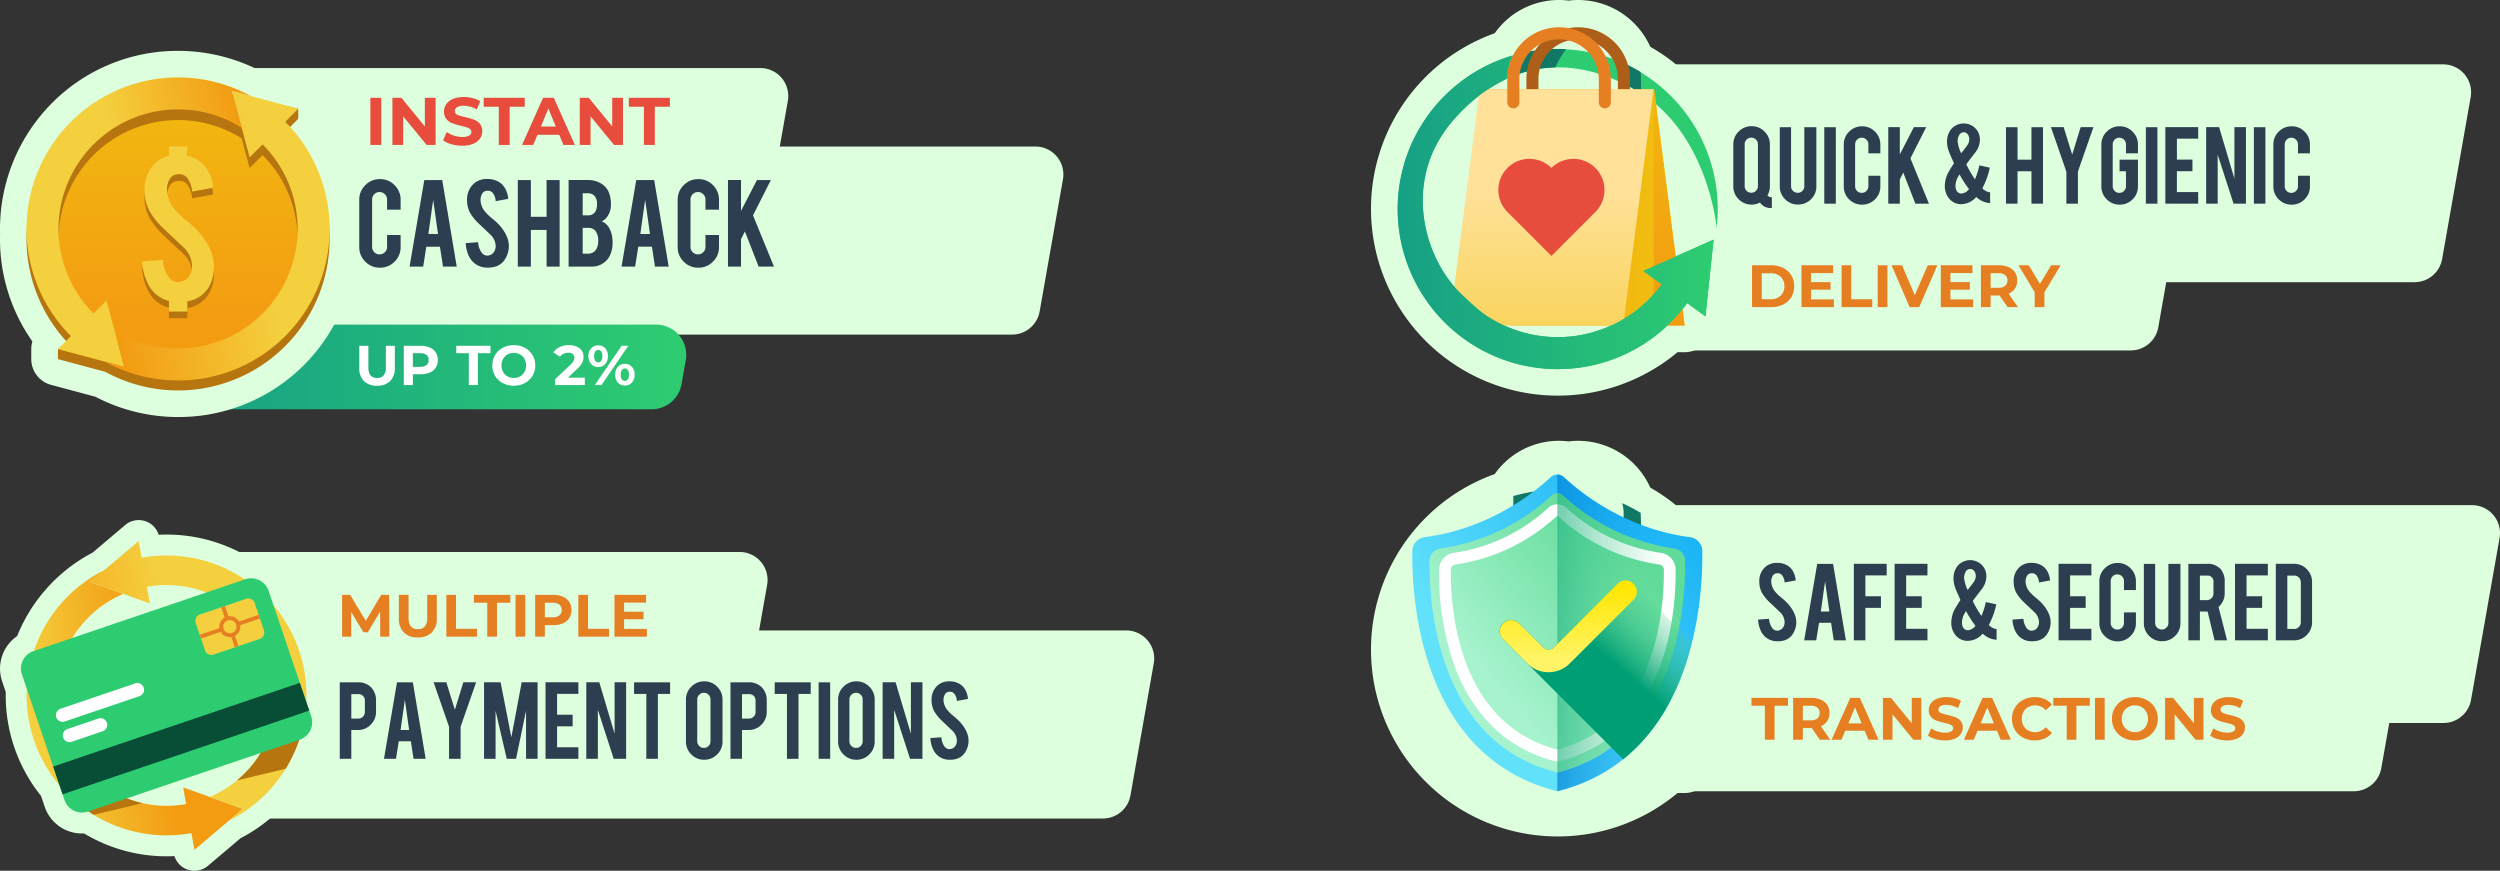 <svg xmlns="http://www.w3.org/2000/svg" xmlns:xlink="http://www.w3.org/1999/xlink" width="668.859" height="232.968" viewBox="0 0 668.859 232.968">
  <rect x="0" y="0" width="668.859" height="232.968" fill="#333333" stroke="none"/>
  <defs>
    <linearGradient id="linear-gradient" x1="1.173" y1="2.842" x2="0.634" y2="2.974" gradientUnits="objectBoundingBox">
      <stop offset="0" stop-color="#f39c12"/>
      <stop offset="1" stop-color="#f4d03f"/>
    </linearGradient>
    <linearGradient id="linear-gradient-2" x1="0.265" y1="3.204" x2="0.936" y2="3.063" xlink:href="#linear-gradient"/>
    <linearGradient id="linear-gradient-3" x1="0.817" y1="2.126" x2="0.817" y2="1.017" gradientUnits="objectBoundingBox">
      <stop offset="0" stop-color="#16a085"/>
      <stop offset="1" stop-color="#2ecc71"/>
    </linearGradient>
    <linearGradient id="linear-gradient-4" x1="2.111" y1="6.192" x2="2.111" y2="4.276" xlink:href="#linear-gradient"/>
    <linearGradient id="linear-gradient-5" x1="-2.043" y1="-0.513" x2="-0.972" y2="-0.513" xlink:href="#linear-gradient-3"/>
    <linearGradient id="linear-gradient-6" y1="0.5" x2="1" y2="0.5" gradientUnits="objectBoundingBox">
      <stop offset="0" stop-color="#f39c12"/>
      <stop offset="1" stop-color="#f1c40f"/>
    </linearGradient>
    <linearGradient id="linear-gradient-7" x1="0.5" y1="1.769" x2="0.5" y2="0.435" gradientUnits="objectBoundingBox">
      <stop offset="0" stop-color="#f1c40f"/>
      <stop offset="1" stop-color="#ffe199"/>
    </linearGradient>
    <linearGradient id="linear-gradient-8" x1="0.5" y1="0.912" x2="0.5" y2="-0.422" xlink:href="#linear-gradient-6"/>
    <linearGradient id="linear-gradient-9" x1="0" y1="0.5" x2="1" y2="0.5" xlink:href="#linear-gradient-3"/>
    <linearGradient id="linear-gradient-11" x1="0.321" y1="0.73" x2="1.171" y2="-0.049" gradientUnits="objectBoundingBox">
      <stop offset="0" stop-color="#62e1fb"/>
      <stop offset="1" stop-color="#00a2f3"/>
    </linearGradient>
    <linearGradient id="linear-gradient-12" x1="0.816" y1="0.507" x2="-0.329" y2="0.507" gradientUnits="objectBoundingBox">
      <stop offset="0" stop-color="#00a2f3" stop-opacity="0"/>
      <stop offset="1" stop-color="#0075cd"/>
    </linearGradient>
    <linearGradient id="linear-gradient-13" x1="0.305" y1="0.745" x2="0.832" y2="0.262" gradientUnits="objectBoundingBox">
      <stop offset="0" stop-color="#a7f3ce"/>
      <stop offset="1" stop-color="#61db99"/>
    </linearGradient>
    <linearGradient id="linear-gradient-14" x1="0.832" y1="0.508" x2="-0.466" y2="0.508" gradientUnits="objectBoundingBox">
      <stop offset="0" stop-color="#61db99" stop-opacity="0"/>
      <stop offset="1" stop-color="#009e74"/>
    </linearGradient>
    <linearGradient id="linear-gradient-15" x1="0.774" y1="-0.028" x2="0.445" y2="0.325" xlink:href="#linear-gradient-14"/>
    <linearGradient id="linear-gradient-16" x1="0.494" y1="0.849" x2="0.494" y2="0.05" gradientUnits="objectBoundingBox">
      <stop offset="0" stop-color="#fff465"/>
      <stop offset="1" stop-color="#ffe600"/>
    </linearGradient>
    <linearGradient id="linear-gradient-19" x1="0.5" y1="0.839" x2="0.5" y2="-0.294" xlink:href="#linear-gradient-6"/>
    <linearGradient id="linear-gradient-20" x1="1.003" y1="0.377" x2="0.441" y2="0.515" xlink:href="#linear-gradient"/>
    <linearGradient id="linear-gradient-21" x1="0.012" y1="0.601" x2="0.713" y2="0.453" xlink:href="#linear-gradient"/>
  </defs>
  <g id="Group_1532" data-name="Group 1532" transform="translate(-126 -724.348)">
    <g id="Group_1500" data-name="Group 1500" transform="translate(126 863.495)">
      <path id="Path_2720" data-name="Path 2720" d="M182.959,270.97h133.8a7.488,7.488,0,0,1,7.375,8.789l-2.153,12.207H420.2a7.488,7.488,0,0,1,7.375,8.789L421.34,336.09a7.49,7.49,0,0,1-7.375,6.189H170.386Z" transform="translate(-118.89 -262.44)" fill="#dfd"/>
      <path id="Path_2772" data-name="Path 2772" d="M11.52,0,11.5-6.72l-3.3,5.536H7.04L3.76-6.576V0H1.328V-11.2H3.472L7.664-4.24l4.128-6.96H13.92L13.952,0ZM21.584.192a5.068,5.068,0,0,1-3.736-1.328,5.112,5.112,0,0,1-1.336-3.792V-11.2H19.1v6.176q0,3.008,2.5,3.008a2.34,2.34,0,0,0,1.856-.728,3.394,3.394,0,0,0,.64-2.28V-11.2h2.56v6.272A5.112,5.112,0,0,1,25.32-1.136,5.068,5.068,0,0,1,21.584.192ZM29.216-11.2h2.592v9.088h5.616V0H29.216ZM40.16-9.088H36.576V-11.2h9.76v2.112H42.752V0H40.16ZM47.728-11.2H50.32V0H47.728Zm10.1,0a6.222,6.222,0,0,1,2.584.5A3.839,3.839,0,0,1,62.1-9.3a3.879,3.879,0,0,1,.592,2.16A3.889,3.889,0,0,1,62.1-4.984a3.77,3.77,0,0,1-1.688,1.408,6.311,6.311,0,0,1-2.584.488H55.568V0H52.976V-11.2Zm-.144,6a2.722,2.722,0,0,0,1.776-.5,1.755,1.755,0,0,0,.608-1.432,1.774,1.774,0,0,0-.608-1.448,2.722,2.722,0,0,0-1.776-.5H55.568V-5.2Zm6.848-6H67.12v9.088h5.616V0H64.528ZM82.864-2.08V0H74.192V-11.2h8.464v2.08H76.768v2.432h5.2v2.016h-5.2V-2.08Z" transform="translate(90.205 31.198)" fill="#e67e22"/>
      <path id="Path_2773" data-name="Path 2773" d="M5.93-20.468a4.7,4.7,0,0,1,3.594,1.421,4.929,4.929,0,0,1,1.241,3.463v2.973A4.762,4.762,0,0,1,9.352-9.148,4.621,4.621,0,0,1,5.93-7.71H4.149V0H1.062V-20.468Zm1.846,4.933a1.761,1.761,0,0,0-.482-1.29,1.717,1.717,0,0,0-1.282-.49H4.149v6.55H6.011a1.688,1.688,0,0,0,1.25-.523,1.728,1.728,0,0,0,.515-1.258ZM16.853-4.7,16.1,0H12.888l3.48-20.468h4.247L24.045,0H20.8l-.722-4.7ZM18.475-15.78,17.332-7.71h2.287ZM30.3-8.576,26.169-20.484h3.4l2.287,7.351,2.271-7.351h3.414L33.389-8.576V0H30.3ZM42.749,0H39.662V-20.484h4.43L46.97-5.769l2.762-14.715h4.256V0H50.9V-12.872L48.222,0H45.739l-2.99-12.839ZM56.112,0V-20.484H64.9v3.1H59.2v5.587h4.165v3.1H59.2V-3.1h5.7V0ZM70.49-20.484l4.1,13.767V-20.484h3.087V0H74.358L70.111-13.117V0H67.023V-20.484Zm12.591,3.12H79.8v-3.1h9.638v3.1H86.168V0H83.081Zm15.486-3.365a4.712,4.712,0,0,1,3.471,1.438,4.734,4.734,0,0,1,1.429,3.463V-4.656a4.712,4.712,0,0,1-1.437,3.471A4.734,4.734,0,0,1,98.567.245,4.686,4.686,0,0,1,95.1-1.192a4.748,4.748,0,0,1-1.421-3.463V-15.829A4.712,4.712,0,0,1,95.12-19.3,4.715,4.715,0,0,1,98.567-20.729Zm1.683,4.835a1.7,1.7,0,0,0-.515-1.25,1.7,1.7,0,0,0-1.25-.515,1.728,1.728,0,0,0-1.258.515,1.688,1.688,0,0,0-.523,1.25V-4.688a1.688,1.688,0,0,0,.523,1.25,1.728,1.728,0,0,0,1.258.515,1.7,1.7,0,0,0,1.25-.515,1.7,1.7,0,0,0,.515-1.25Zm10.21-4.574a4.7,4.7,0,0,1,3.594,1.421,4.929,4.929,0,0,1,1.241,3.463v2.973a4.762,4.762,0,0,1-1.413,3.463,4.621,4.621,0,0,1-3.422,1.437h-1.781V0h-3.087V-20.468Zm1.846,4.933a1.761,1.761,0,0,0-.482-1.29,1.717,1.717,0,0,0-1.282-.49h-1.862v6.55h1.862a1.688,1.688,0,0,0,1.25-.523,1.728,1.728,0,0,0,.515-1.258Zm8.4-1.83h-3.283v-3.1h9.638v3.1h-3.267V0H120.7ZM132.266,0h-3.087V-20.468h3.087Zm7.008-20.729a4.712,4.712,0,0,1,3.471,1.438,4.734,4.734,0,0,1,1.429,3.463V-4.656a4.712,4.712,0,0,1-1.437,3.471A4.734,4.734,0,0,1,139.274.245a4.686,4.686,0,0,1-3.463-1.438,4.748,4.748,0,0,1-1.421-3.463V-15.829a4.712,4.712,0,0,1,1.438-3.471A4.715,4.715,0,0,1,139.274-20.729Zm1.683,4.835a1.7,1.7,0,0,0-.515-1.25,1.7,1.7,0,0,0-1.25-.515,1.728,1.728,0,0,0-1.258.515,1.688,1.688,0,0,0-.523,1.25V-4.688a1.688,1.688,0,0,0,.523,1.25,1.728,1.728,0,0,0,1.258.515,1.7,1.7,0,0,0,1.25-.515,1.7,1.7,0,0,0,.515-1.25Zm8.808-4.59,4.1,13.767V-20.484h3.087V0h-3.316l-4.247-13.117V0H146.3V-20.484ZM169.282-5.1a5.757,5.757,0,0,1-1.111,3.659A4,4,0,0,1,166.048.016a5.789,5.789,0,0,1-1.715.229,4.855,4.855,0,0,1-3.006-.9,5.025,5.025,0,0,1-1.576-2,8.074,8.074,0,0,1-.678-2.9l2.94-.212a4.469,4.469,0,0,0,.947,2.594,1.58,1.58,0,0,0,1.274.575,1.915,1.915,0,0,0,1.617-1,2.476,2.476,0,0,0,.31-1.357A3.767,3.767,0,0,0,165-7.486l-2.744-2.6a11.726,11.726,0,0,1-2.173-2.665,6.163,6.163,0,0,1-.686-2.878,5,5,0,0,1,1.879-4.235,4.668,4.668,0,0,1,2.875-.867,5.225,5.225,0,0,1,2.826.735,4.246,4.246,0,0,1,1.478,1.6,5.924,5.924,0,0,1,.678,2.369l-2.957.539a3.564,3.564,0,0,0-.719-1.96,1.509,1.509,0,0,0-1.225-.506,1.411,1.411,0,0,0-1.29.751,2.9,2.9,0,0,0-.359,1.5,4.51,4.51,0,0,0,1.209,2.859,10.213,10.213,0,0,0,1.372,1.307q1.078.9,1.421,1.258a10.475,10.475,0,0,1,1.764,2.254,8.639,8.639,0,0,1,.474.964A5.612,5.612,0,0,1,169.282-5.1Z" transform="translate(89.841 63.871)" fill="#2c3e50"/>
      <g id="Group_1499" data-name="Group 1499" transform="translate(0 0)">
        <path id="Path_2722" data-name="Path 2722" d="M212.35,313.96l-.978-2.881a42.885,42.885,0,0,0-9.43-27.79l-.989-2.916a10.526,10.526,0,0,0-9.971-7.148c-.191,0-.381.006-.571.015a42.714,42.714,0,0,0-24.172-6.063,5.6,5.6,0,0,0-8.959-2.6l-8.733,7.387a43.487,43.487,0,0,0-20.175,22.326,10.544,10.544,0,0,0-4.019,12.075l.977,2.881a42.887,42.887,0,0,0,9.429,27.789l.989,2.918a10.526,10.526,0,0,0,9.971,7.147c.19,0,.381-.005.57-.016a42.773,42.773,0,0,0,24.173,6.064,5.6,5.6,0,0,0,8.958,2.6l8.733-7.387a42.948,42.948,0,0,0,17.728-17.188c.008-.014.017-.029.025-.043.293-.523.572-1.052.851-1.6l.111-.225c.232-.465.458-.935.67-1.4l.123-.281c.209-.467.41-.938.6-1.419l.066-.167a10.545,10.545,0,0,0,4.02-12.075Z" transform="translate(-123.789 -263.251)" fill="#dfd"/>
        <g id="Group_1498" data-name="Group 1498" transform="translate(5.603 5.598)">
          <g id="Group_1496" data-name="Group 1496" transform="translate(1.52)">
            <path id="Path_2723" data-name="Path 2723" d="M156.091,281.723l-8.841-3.178,3.741-3.164a37.432,37.432,0,0,0,23.331,70.346h0l.807,4.471,12.97-10.971-15.986-5.747.807,4.471h0a29.532,29.532,0,0,1-16.828-56.229Z" transform="translate(-130.234 -267.574)" fill="url(#linear-gradient)"/>
            <path id="Path_2724" data-name="Path 2724" d="M159.408,272.788l-.807-4.471-12.97,10.971,15.986,5.747-.807-4.471a29.532,29.532,0,0,1,16.827,56.228l8.841,3.178-3.741,3.164a37.431,37.431,0,0,0-23.329-70.345Z" transform="translate(-128.616 -268.317)" fill="url(#linear-gradient-2)"/>
            <path id="Path_2725" data-name="Path 2725" d="M194.175,324.744a37.487,37.487,0,0,0,4.785-11.969l-1.013-1.562L190.6,313.64a29.743,29.743,0,0,1-9.475,14.237Z" transform="translate(-124.884 -263.807)" fill="#b6750e"/>
            <path id="Path_2726" data-name="Path 2726" d="M160.163,332.266A29.654,29.654,0,0,1,149,327.121L140.266,330a37.739,37.739,0,0,0,6.882,5.388Z" transform="translate(-129.18 -262.135)" fill="#b6750e"/>
          </g>
          <g id="Group_1497" data-name="Group 1497" transform="translate(0 9.974)">
            <path id="Path_2727" data-name="Path 2727" d="M188.866,277.605l-56.659,19.224a4.93,4.93,0,0,0-3.084,6.253l11.4,33.587a4.93,4.93,0,0,0,6.253,3.084L203.43,320.53a4.93,4.93,0,0,0,3.084-6.253l-11.4-33.587A4.93,4.93,0,0,0,188.866,277.605Z" transform="translate(-128.859 -277.342)" fill="url(#linear-gradient-3)"/>
            <rect id="Rectangle_872" data-name="Rectangle 872" width="69.692" height="7.85" transform="translate(8.616 50.361) rotate(-18.741)" fill="#084e37"/>
            <path id="Path_2728" data-name="Path 2728" d="M184.675,282.315l-12.374,4.2a1.8,1.8,0,0,0-1.123,2.277l2.484,7.32a1.8,1.8,0,0,0,2.277,1.123l12.374-4.2a1.8,1.8,0,0,0,1.123-2.277l-2.483-7.32A1.8,1.8,0,0,0,184.675,282.315Z" transform="translate(-124.42 -276.829)" fill="url(#linear-gradient-4)"/>
            <ellipse id="Ellipse_414" data-name="Ellipse 414" cx="2.298" cy="2.298" rx="2.298" ry="2.298" transform="translate(53.589 10.648)" fill="none" stroke="#e67e22" stroke-miterlimit="10" stroke-width="1.039"/>
            <line id="Line_22" data-name="Line 22" x1="1.081" y1="3.184" transform="translate(54.068 7.586)" fill="none" stroke="#e67e22" stroke-miterlimit="10" stroke-width="1.039"/>
            <line id="Line_23" data-name="Line 23" x2="1.08" y2="3.184" transform="translate(56.625 15.121)" fill="none" stroke="#e67e22" stroke-miterlimit="10" stroke-width="1.039"/>
            <line id="Line_24" data-name="Line 24" y1="1.938" x2="5.711" transform="translate(58.062 10.269)" fill="none" stroke="#e67e22" stroke-miterlimit="10" stroke-width="1.039"/>
            <line id="Line_25" data-name="Line 25" x1="5.711" y2="1.937" transform="translate(47.999 13.684)" fill="none" stroke="#e67e22" stroke-miterlimit="10" stroke-width="1.039"/>
            <path id="Path_2729" data-name="Path 2729" d="M148.509,311.309l-8.3,2.815a1.794,1.794,0,0,0-1.123,2.277h0a1.8,1.8,0,0,0,2.277,1.123l8.3-2.815a1.8,1.8,0,0,0,1.123-2.277h0A1.8,1.8,0,0,0,148.509,311.309Z" transform="translate(-127.793 -273.781)" fill="#fff"/>
            <path id="Path_2730" data-name="Path 2730" d="M158.533,302.8l-19.99,6.782a1.8,1.8,0,0,0-1.123,2.277h0a1.793,1.793,0,0,0,2.277,1.123l19.99-6.782a1.794,1.794,0,0,0,1.123-2.277h0A1.793,1.793,0,0,0,158.533,302.8Z" transform="translate(-127.969 -274.676)" fill="#fff"/>
          </g>
        </g>
      </g>
    </g>
    <g id="Group_1505" data-name="Group 1505" transform="translate(492.795 724.348)">
      <path id="Path_2731" data-name="Path 2731" d="M398.684,397.264H177.807l-8.359,47.4-1.918,10.878-3.22,18.264h150.8a7.488,7.488,0,0,0,7.373-6.187l2.13-12.077h66.439a7.488,7.488,0,0,0,7.374-6.187l7.637-43.309A7.486,7.486,0,0,0,398.684,397.264Z" transform="translate(-111.845 -380.048)" fill="#dfd"/>
      <path id="Path_2732" data-name="Path 2732" d="M196.181,397.172c-1.057-.768-2.2-1.523-3.491-2.306q-.559-.34-1.125-.663a21.186,21.186,0,0,0-19.294-12.517,20.515,20.515,0,0,0-2.554.162,20.515,20.515,0,0,0-2.554-.162,21.025,21.025,0,0,0-17.22,8.891,50.061,50.061,0,0,0-9.889,4.82l-.32.2c-.466.3-.928.607-1.377.917l-.466.328c-.432.306-.862.615-1.271.925-.124.093-.246.189-.368.285l-.092.073c-.68.527-1.359,1.084-2.012,1.649l-.165.141c-.221.189-.442.379-.669.584-.2.185-.406.375-.607.565l-.177.167c-.307.29-.612.58-.912.877-.243.241-.482.486-.712.724-.318.328-.632.663-.943,1-.216.235-.431.472-.633.7q-.511.58-1.007,1.184l-.123.147q-.194.232-.383.465c-.534.666-1,1.281-1.439,1.878a49.971,49.971,0,0,0,72.48,67.705h1.921a7.11,7.11,0,0,0,5.382-2.453,7.24,7.24,0,0,0,3.076-.613,7.131,7.131,0,0,0,4.192-5.768l2.164-20.541c.021-.2.033-.395.038-.592a7.1,7.1,0,0,0,.776-2.505A50.086,50.086,0,0,0,196.181,397.172Z" transform="translate(-116.836 -381.686)" fill="#dfd"/>
      <path id="Path_2770" data-name="Path 2770" d="M10.847-4.656a4.8,4.8,0,0,1-.653,2.45,1.468,1.468,0,0,0,1.176.474V1.143A3.354,3.354,0,0,1,8.2-.31,4.638,4.638,0,0,1,5.962.245,4.712,4.712,0,0,1,2.491-1.192,4.734,4.734,0,0,1,1.062-4.656V-15.829A4.712,4.712,0,0,1,2.5-19.3a4.734,4.734,0,0,1,3.463-1.429,4.672,4.672,0,0,1,3.463,1.446,4.756,4.756,0,0,1,1.421,3.455Zm-3.2-11.239a1.688,1.688,0,0,0-.523-1.25,1.728,1.728,0,0,0-1.258-.515,1.7,1.7,0,0,0-1.25.515,1.7,1.7,0,0,0-.515,1.25V-4.688a1.7,1.7,0,0,0,.515,1.25,1.7,1.7,0,0,0,1.25.515,1.728,1.728,0,0,0,1.258-.515,1.688,1.688,0,0,0,.523-1.25ZM18.377.229a4.713,4.713,0,0,1-3.463-1.421,4.693,4.693,0,0,1-1.421-3.447V-20.468h3.022v15.8a1.688,1.688,0,0,0,.523,1.25,1.728,1.728,0,0,0,1.258.515,1.7,1.7,0,0,0,1.25-.515,1.7,1.7,0,0,0,.515-1.25v-15.8h3.218V-4.639A4.651,4.651,0,0,1,21.84-1.176,4.776,4.776,0,0,1,18.377.229ZM28.489,0H25.4V-20.468h3.087Zm7.024.261a4.726,4.726,0,0,1-3.471-1.429,4.707,4.707,0,0,1-1.429-3.455V-15.8a4.712,4.712,0,0,1,1.438-3.471A4.734,4.734,0,0,1,35.513-20.7a4.686,4.686,0,0,1,3.463,1.438A4.748,4.748,0,0,1,40.4-15.8v2.336H37.2v-2.4a1.715,1.715,0,0,0-.523-1.258,1.715,1.715,0,0,0-1.258-.523,1.688,1.688,0,0,0-1.25.523,1.728,1.728,0,0,0-.515,1.258V-4.656a1.7,1.7,0,0,0,.515,1.25,1.7,1.7,0,0,0,1.25.515,1.728,1.728,0,0,0,1.258-.515,1.688,1.688,0,0,0,.523-1.25V-7.482h3.2v2.859A4.686,4.686,0,0,1,38.96-1.16,4.728,4.728,0,0,1,35.513.261Zm10.1-6.755V0H42.521V-20.484h3.087v7.3l3.773-7.3h3.292l-4.226,8.355L53.4,0H49.773L46.532-8.317ZM69.686-9.638a20.635,20.635,0,0,1-1.993,5.521,3.357,3.357,0,0,0,2.075,1.094V-.163A5.8,5.8,0,0,1,66.06-1.8,5.379,5.379,0,0,1,62.139.131a4.118,4.118,0,0,1-3.692-1.993,5.239,5.239,0,0,1-.8-2.875,8.065,8.065,0,0,1,.768-3.3q.131-.278.866-1.5.408-.653.817-1.258l-.637-1.454q-.457-1.013-.621-1.437a8.793,8.793,0,0,1-.457-1.5,7.32,7.32,0,0,1-.147-1.437,5.3,5.3,0,0,1,.6-2.516,4.076,4.076,0,0,1,1.8-1.813,4.237,4.237,0,0,1,2.058-.506,4.384,4.384,0,0,1,2.3.629,4.154,4.154,0,0,1,1.6,1.74,4.351,4.351,0,0,1,.441,1.944,5.65,5.65,0,0,1-1.29,3.512l-.67.866q-.915,1.192-1.683,2.238a29.323,29.323,0,0,0,2.32,4,18.581,18.581,0,0,0,1.176-3.724Zm-8.609-7.008a9.935,9.935,0,0,0,.947,3.169l.392-.49.408-.539.653-.866a2.992,2.992,0,0,0,.719-1.764,2.13,2.13,0,0,0-.163-.931A1.4,1.4,0,0,0,62.695-19.1a1.393,1.393,0,0,0-1.258.866A3.366,3.366,0,0,0,61.077-16.646ZM62.139-2.712a2.838,2.838,0,0,0,1.977-1.176,29.391,29.391,0,0,1-2.532-3.953q-.294.49-.588,1.013a5.277,5.277,0,0,0-.49,2.091,2.376,2.376,0,0,0,.376,1.388A1.439,1.439,0,0,0,62.139-2.712ZM77.1-8.674V0H74.015V-20.468H77.1v8.69h3.724v-8.69h3.087V0H80.827V-8.674Zm13.068.1L86.038-20.484h3.4l2.287,7.351,2.271-7.351h3.414L93.258-8.576V0H90.17ZM104.431.261a4.712,4.712,0,0,1-3.471-1.438,4.715,4.715,0,0,1-1.429-3.447V-15.8a4.712,4.712,0,0,1,1.438-3.471,4.734,4.734,0,0,1,3.463-1.429,4.686,4.686,0,0,1,3.463,1.438,4.748,4.748,0,0,1,1.421,3.463v2.336h-3.2v-2.4a1.715,1.715,0,0,0-.523-1.258,1.715,1.715,0,0,0-1.258-.523,1.688,1.688,0,0,0-1.25.523,1.728,1.728,0,0,0-.515,1.258V-4.656a1.7,1.7,0,0,0,.515,1.25,1.7,1.7,0,0,0,1.25.515,1.731,1.731,0,0,0,1.258-.513,1.681,1.681,0,0,0,.523-1.246V-8.674H104.4v-3.1h4.917v7.155a4.686,4.686,0,0,1-1.437,3.463A4.729,4.729,0,0,1,104.431.261ZM114.526,0h-3.087V-20.468h3.087Zm2.124,0V-20.484h8.788v3.1h-5.7v5.587H123.9v3.1h-4.165V-3.1h5.7V0Zm14.378-20.484,4.1,13.767V-20.484h3.087V0H134.9l-4.247-13.117V0h-3.087V-20.484ZM143.423,0h-3.087V-20.468h3.087Zm7.024.261a4.726,4.726,0,0,1-3.471-1.429,4.707,4.707,0,0,1-1.429-3.455V-15.8a4.712,4.712,0,0,1,1.438-3.471,4.734,4.734,0,0,1,3.463-1.429,4.686,4.686,0,0,1,3.463,1.438,4.748,4.748,0,0,1,1.421,3.463v2.336h-3.2v-2.4a1.715,1.715,0,0,0-.523-1.258,1.715,1.715,0,0,0-1.258-.523,1.688,1.688,0,0,0-1.25.523,1.729,1.729,0,0,0-.515,1.258V-4.656a1.7,1.7,0,0,0,.515,1.25,1.7,1.7,0,0,0,1.25.515,1.729,1.729,0,0,0,1.258-.515,1.688,1.688,0,0,0,.523-1.25V-7.482h3.2v2.859a4.686,4.686,0,0,1-1.437,3.463A4.728,4.728,0,0,1,150.447.261Z" transform="translate(95.88 54.492)" fill="#2c3e50"/>
      <path id="Path_2771" data-name="Path 2771" d="M1.328-11.2H6.416a7.151,7.151,0,0,1,3.224.7,5.211,5.211,0,0,1,2.176,1.96A5.513,5.513,0,0,1,12.592-5.6a5.513,5.513,0,0,1-.776,2.944A5.211,5.211,0,0,1,9.64-.7,7.151,7.151,0,0,1,6.416,0H1.328Zm4.96,9.072a3.764,3.764,0,0,0,2.68-.936,3.306,3.306,0,0,0,1-2.536,3.306,3.306,0,0,0-1-2.536,3.764,3.764,0,0,0-2.68-.936H3.92v6.944Zm16.928.048V0H14.544V-11.2h8.464v2.08H17.12v2.432h5.2v2.016h-5.2V-2.08ZM25.28-11.2h2.592v9.088h5.616V0H25.28Zm9.664,0h2.592V0H34.944Zm15.952,0L46.048,0h-2.56L38.656-11.2h2.8l3.408,8,3.456-8Zm9.6,9.12V0H51.824V-11.2h8.464v2.08H54.4v2.432h5.2v2.016H54.4V-2.08ZM69.7,0l-2.16-3.12H65.152V0H62.56V-11.2h4.848a6.222,6.222,0,0,1,2.584.5A3.839,3.839,0,0,1,71.68-9.3a3.879,3.879,0,0,1,.592,2.16,3.8,3.8,0,0,1-.6,2.152,3.8,3.8,0,0,1-1.7,1.384L72.48,0Zm-.048-7.136a1.774,1.774,0,0,0-.608-1.448,2.722,2.722,0,0,0-1.776-.5H65.152v3.9h2.112A2.692,2.692,0,0,0,69.04-5.7,1.779,1.779,0,0,0,69.648-7.136Zm9.888,3.168V0H76.944V-4l-4.336-7.2H75.36l2.992,4.976L81.344-11.2h2.544Z" transform="translate(100.633 82.176)" fill="#e67e22"/>
      <g id="Group_1504" data-name="Group 1504" transform="translate(7.139 8.912)">
        <path id="Path_2733" data-name="Path 2733" d="M207.825,444.548l-18.871,8.4,4.916,3.573a34.342,34.342,0,0,1-47.918,7.578,63.333,63.333,0,0,1-5.025-4.465c-10.34-9.175-17.194-31.026-2.3-47.551,12.42-13.774,29.072-18.531,48.384-7.546,19.03,10.825,21.562,36.1,21.633,36.837a42.81,42.81,0,1,0-7.873,20.164l4.888,3.553Z" transform="translate(-123.296 -389.353)" fill="url(#linear-gradient-5)"/>
        <g id="Group_1502" data-name="Group 1502" transform="translate(30.948 4.181)">
          <path id="Path_2734" data-name="Path 2734" d="M177.631,396.785a8.733,8.733,0,0,1,.413,3.108c-.028.773-.045,1.647-.055,2.562,1.1.531,2.2,1.105,3.313,1.74.485.276.954.568,1.418.862,0-1.66-.033-3.667-.119-5.682A42.684,42.684,0,0,0,177.631,396.785Z" transform="translate(-148.532 -393.192)" fill="#107864"/>
          <path id="Path_2735" data-name="Path 2735" d="M151.3,395.216v5.553a32.339,32.339,0,0,1,11.254-2.29,23.376,23.376,0,0,1,2.892-4.889A43.193,43.193,0,0,0,151.3,395.216Z" transform="translate(-151.3 -393.534)" fill="#107864"/>
        </g>
        <g id="Group_1503" data-name="Group 1503" transform="translate(13.804)">
          <path id="Path_2736" data-name="Path 2736" d="M180.4,408.208v-6.217a12.241,12.241,0,0,0-12.24-12.241h0a12.241,12.241,0,0,0-12.24,12.241v6.217" transform="translate(-133.67 -389.75)" fill="none" stroke="#ad5f1a" stroke-linecap="round" stroke-miterlimit="10" stroke-width="3.226"/>
          <path id="Path_2737" data-name="Path 2737" d="M143.315,403.292h46.53l8.138,63.223h-46.53Z" transform="translate(-134.996 -388.326)" fill="url(#linear-gradient-6)"/>
          <path id="Path_2738" data-name="Path 2738" d="M190.456,403.292H143.925l-8.138,63.223h46.531Z" transform="translate(-135.787 -388.326)" fill="url(#linear-gradient-7)"/>
          <path id="Path_2739" data-name="Path 2739" d="M193.573,466.515h-8.318V403.292Z" transform="translate(-130.586 -388.326)" fill="url(#linear-gradient-8)"/>
          <path id="Path_2740" data-name="Path 2740" d="M175.781,408.208v-6.217a12.241,12.241,0,0,0-12.24-12.241h0a12.241,12.241,0,0,0-12.24,12.241v6.217" transform="translate(-134.156 -389.75)" fill="none" stroke="#e67e22" stroke-linecap="round" stroke-miterlimit="10" stroke-width="3.226"/>
          <path id="Path_2741" data-name="Path 2741" d="M173.638,422.584a8.32,8.32,0,0,0-11.766,0,8.319,8.319,0,1,0-11.765,11.765l11.765,11.766,11.765-11.766A8.318,8.318,0,0,0,173.638,422.584Z" transform="translate(-134.538 -386.554)" fill="#e74c3c"/>
        </g>
        <path id="Path_2742" data-name="Path 2742" d="M188.953,452.777l4.916,3.573a34.342,34.342,0,0,1-47.918,7.578,63.355,63.355,0,0,1-5.025-4.465c-10.34-9.175-17.194-31.026-2.3-47.551a43.365,43.365,0,0,1,13.833-10.534,13.915,13.915,0,0,1,1.506-6.245,42.827,42.827,0,1,0,46.8,66.235l4.888,3.553,2.164-20.541Z" transform="translate(-123.296 -389.184)" fill="url(#linear-gradient-9)"/>
      </g>
    </g>
    <g id="Group_1509" data-name="Group 1509" transform="translate(492.795 842.285)">
      <path id="Path_2731-2" data-name="Path 2731" d="M406.42,397.264H177.807l-8.359,47.4-1.918,10.878-3.22,18.264H374.783a7.488,7.488,0,0,0,7.373-6.187l2.13-12.077h14.5a7.488,7.488,0,0,0,7.373-6.187l7.636-43.309A7.486,7.486,0,0,0,406.42,397.264Z" transform="translate(-111.845 -380.048)" fill="#dfd"/>
      <path id="Path_2732-2" data-name="Path 2732" d="M196.181,397.172c-1.057-.768-2.2-1.523-3.491-2.306q-.559-.34-1.125-.663a21.186,21.186,0,0,0-19.294-12.517,20.515,20.515,0,0,0-2.554.162,20.515,20.515,0,0,0-2.554-.162,21.025,21.025,0,0,0-17.22,8.891,50.061,50.061,0,0,0-9.889,4.82l-.32.2c-.466.3-.928.607-1.377.917l-.466.328c-.432.306-.862.615-1.271.925-.124.093-.246.189-.368.285l-.092.073c-.68.527-1.359,1.084-2.012,1.649l-.165.141c-.221.189-.442.379-.669.584-.2.185-.406.375-.607.565l-.177.167c-.307.29-.612.58-.912.877-.243.241-.482.486-.712.724-.318.328-.632.663-.943,1-.216.235-.431.472-.633.7q-.511.58-1.007,1.184l-.123.147q-.194.232-.383.465c-.534.666-1,1.281-1.439,1.878a49.971,49.971,0,0,0,72.48,67.705h1.921a7.11,7.11,0,0,0,5.382-2.453,7.24,7.24,0,0,0,3.076-.613,7.131,7.131,0,0,0,4.192-5.768l2.164-20.541c.021-.2.033-.395.038-.592a7.1,7.1,0,0,0,.776-2.505A50.086,50.086,0,0,0,196.181,397.172Z" transform="translate(-116.836 -381.686)" fill="#dfd"/>
      <path id="Path_2774" data-name="Path 2774" d="M11.271-5.1a5.757,5.757,0,0,1-1.111,3.659A4,4,0,0,1,8.037.016,5.79,5.79,0,0,1,6.322.245a4.855,4.855,0,0,1-3.006-.9,5.025,5.025,0,0,1-1.576-2,8.074,8.074,0,0,1-.678-2.9L4-5.766A4.469,4.469,0,0,0,4.95-3.172,1.58,1.58,0,0,0,6.224-2.6a1.915,1.915,0,0,0,1.617-1,2.476,2.476,0,0,0,.31-1.357,3.768,3.768,0,0,0-1.16-2.534l-2.744-2.6a11.725,11.725,0,0,1-2.173-2.665,6.163,6.163,0,0,1-.686-2.878,5,5,0,0,1,1.879-4.235,4.668,4.668,0,0,1,2.875-.867,5.225,5.225,0,0,1,2.826.735,4.246,4.246,0,0,1,1.478,1.6,5.925,5.925,0,0,1,.678,2.369l-2.957.539a3.564,3.564,0,0,0-.719-1.96,1.509,1.509,0,0,0-1.225-.506,1.411,1.411,0,0,0-1.29.751,2.9,2.9,0,0,0-.359,1.5,4.51,4.51,0,0,0,1.209,2.859,10.214,10.214,0,0,0,1.372,1.307q1.078.9,1.421,1.258A10.475,10.475,0,0,1,10.34-8.021a8.639,8.639,0,0,1,.474.964A5.612,5.612,0,0,1,11.271-5.1ZM17.36-4.7,16.61,0H13.395l3.48-20.468h4.247L24.552,0H21.305l-.722-4.7ZM18.982-15.78,17.838-7.71h2.287ZM29.763,0H26.675V-20.484h8.788v3.1h-5.7v5.587h4.165v3.1H29.763Zm7.825,0V-20.484h8.788v3.1h-5.7v5.587H44.84v3.1H40.675V-3.1h5.7V0Zm27.2-9.638a20.635,20.635,0,0,1-1.993,5.521,3.357,3.357,0,0,0,2.075,1.094V-.163A5.8,5.8,0,0,1,61.159-1.8,5.379,5.379,0,0,1,57.239.131a4.118,4.118,0,0,1-3.692-1.993,5.239,5.239,0,0,1-.8-2.875,8.065,8.065,0,0,1,.768-3.3q.131-.278.866-1.5.408-.653.817-1.258l-.637-1.454q-.457-1.013-.621-1.437a8.792,8.792,0,0,1-.457-1.5,7.32,7.32,0,0,1-.147-1.437,5.3,5.3,0,0,1,.6-2.516,4.076,4.076,0,0,1,1.8-1.813,4.237,4.237,0,0,1,2.058-.506,4.384,4.384,0,0,1,2.3.629,4.154,4.154,0,0,1,1.6,1.74,4.351,4.351,0,0,1,.441,1.944,5.65,5.65,0,0,1-1.29,3.512l-.67.866q-.915,1.192-1.683,2.238a29.322,29.322,0,0,0,2.32,4,18.581,18.581,0,0,0,1.176-3.724Zm-8.609-7.008a9.935,9.935,0,0,0,.947,3.169l.392-.49.408-.539.653-.866a2.992,2.992,0,0,0,.719-1.764,2.13,2.13,0,0,0-.163-.931A1.4,1.4,0,0,0,57.794-19.1a1.393,1.393,0,0,0-1.258.866A3.366,3.366,0,0,0,56.177-16.646ZM57.239-2.712a2.838,2.838,0,0,0,1.977-1.176,29.391,29.391,0,0,1-2.532-3.953q-.294.49-.588,1.013a5.277,5.277,0,0,0-.49,2.091,2.376,2.376,0,0,0,.376,1.388A1.439,1.439,0,0,0,57.239-2.712ZM79.324-5.1a5.757,5.757,0,0,1-1.111,3.659A4,4,0,0,1,76.089.016a5.79,5.79,0,0,1-1.715.229,4.855,4.855,0,0,1-3.006-.9,5.025,5.025,0,0,1-1.576-2,8.073,8.073,0,0,1-.678-2.9l2.94-.212A4.469,4.469,0,0,0,73-3.172a1.58,1.58,0,0,0,1.274.575,1.915,1.915,0,0,0,1.617-1,2.476,2.476,0,0,0,.31-1.357,3.767,3.767,0,0,0-1.16-2.534l-2.744-2.6a11.725,11.725,0,0,1-2.173-2.665,6.163,6.163,0,0,1-.686-2.878,5,5,0,0,1,1.879-4.235,4.668,4.668,0,0,1,2.875-.867,5.225,5.225,0,0,1,2.826.735,4.246,4.246,0,0,1,1.478,1.6,5.925,5.925,0,0,1,.678,2.369l-2.957.539a3.564,3.564,0,0,0-.719-1.96,1.509,1.509,0,0,0-1.225-.506,1.411,1.411,0,0,0-1.29.751,2.9,2.9,0,0,0-.359,1.5,4.51,4.51,0,0,0,1.209,2.859,10.214,10.214,0,0,0,1.372,1.307q1.078.9,1.421,1.258a10.475,10.475,0,0,1,1.764,2.254,8.639,8.639,0,0,1,.474.964A5.613,5.613,0,0,1,79.324-5.1ZM81.447,0V-20.484h8.788v3.1h-5.7v5.587H88.7v3.1H84.535V-3.1h5.7V0ZM97.26.261a4.726,4.726,0,0,1-3.471-1.429,4.707,4.707,0,0,1-1.429-3.455V-15.8A4.712,4.712,0,0,1,93.8-19.267,4.734,4.734,0,0,1,97.26-20.7a4.686,4.686,0,0,1,3.463,1.438,4.748,4.748,0,0,1,1.421,3.463v2.336h-3.2v-2.4a1.715,1.715,0,0,0-.523-1.258,1.715,1.715,0,0,0-1.258-.523,1.688,1.688,0,0,0-1.25.523,1.728,1.728,0,0,0-.515,1.258V-4.656a1.7,1.7,0,0,0,.515,1.25,1.7,1.7,0,0,0,1.25.515,1.728,1.728,0,0,0,1.258-.515,1.688,1.688,0,0,0,.523-1.25V-7.482h3.2v2.859a4.686,4.686,0,0,1-1.437,3.463A4.729,4.729,0,0,1,97.26.261ZM109.152.229a4.713,4.713,0,0,1-3.463-1.421,4.693,4.693,0,0,1-1.421-3.447V-20.468h3.022v15.8a1.688,1.688,0,0,0,.523,1.25,1.728,1.728,0,0,0,1.258.515,1.7,1.7,0,0,0,1.25-.515,1.7,1.7,0,0,0,.515-1.25v-15.8h3.218V-4.639a4.651,4.651,0,0,1-1.437,3.463A4.776,4.776,0,0,1,109.152.229Zm11.892-20.7a4.707,4.707,0,0,1,3.79,1.421,5.164,5.164,0,0,1,1.062,3.463v2.973a4.783,4.783,0,0,1-1.65,3.675L126.532,0h-3.339l-1.872-7.71h-2.058V0h-3.087V-20.468Zm1.846,4.933a1.567,1.567,0,0,0-1.764-1.781h-1.862v6.55h1.862a1.688,1.688,0,0,0,1.25-.523,1.728,1.728,0,0,0,.515-1.258ZM128.656,0V-20.484h8.788v3.1h-5.7v5.587h4.165v3.1h-4.165V-3.1h5.7V0Zm20.615-4.9a4.748,4.748,0,0,1-1.421,3.463A4.648,4.648,0,0,1,144.42,0h-4.852V-20.484h4.852a4.64,4.64,0,0,1,3.439,1.438,4.742,4.742,0,0,1,1.413,3.447Zm-6.616,1.846h1.862a1.649,1.649,0,0,0,1.241-.531,1.751,1.751,0,0,0,.506-1.25V-15.551a1.728,1.728,0,0,0-.515-1.258,1.669,1.669,0,0,0-1.233-.523h-1.862Z" transform="translate(102.511 53.387)" fill="#2c3e50"/>
      <path id="Path_2775" data-name="Path 2775" d="M3.648-9.088H.064V-11.2h9.76v2.112H6.24V0H3.648ZM18.352,0l-2.16-3.12H13.808V0H11.216V-11.2h4.848a6.222,6.222,0,0,1,2.584.5A3.839,3.839,0,0,1,20.336-9.3a3.879,3.879,0,0,1,.592,2.16,3.8,3.8,0,0,1-.6,2.152,3.8,3.8,0,0,1-1.7,1.384L21.136,0ZM18.3-7.136A1.774,1.774,0,0,0,17.7-8.584a2.722,2.722,0,0,0-1.776-.5H13.808v3.9H15.92A2.692,2.692,0,0,0,17.7-5.7,1.779,1.779,0,0,0,18.3-7.136ZM30.352-2.4h-5.2L24.16,0H21.5L26.5-11.2h2.56L34.064,0h-2.72Zm-.816-1.968L27.76-8.656,25.984-4.368ZM45.5-11.2V0H43.376L37.792-6.8V0h-2.56V-11.2h2.144l5.568,6.8v-6.8ZM51.84.192a9.164,9.164,0,0,1-2.568-.36A6.023,6.023,0,0,1,47.28-1.1l.88-1.952a5.972,5.972,0,0,0,1.712.848,6.43,6.43,0,0,0,1.984.32,3.17,3.17,0,0,0,1.632-.328.991.991,0,0,0,.528-.872.834.834,0,0,0-.312-.664,2.365,2.365,0,0,0-.8-.424q-.488-.16-1.32-.352a18.247,18.247,0,0,1-2.1-.608,3.405,3.405,0,0,1-1.4-.976A2.636,2.636,0,0,1,47.5-7.9a3.117,3.117,0,0,1,.528-1.768,3.552,3.552,0,0,1,1.592-1.256,6.5,6.5,0,0,1,2.6-.464,8.609,8.609,0,0,1,2.1.256,6.192,6.192,0,0,1,1.792.736l-.8,1.968a6.245,6.245,0,0,0-3.1-.88A2.91,2.91,0,0,0,50.6-8.96a1.074,1.074,0,0,0-.52.928.907.907,0,0,0,.6.856,9.42,9.42,0,0,0,1.832.552,18.248,18.248,0,0,1,2.1.608,3.471,3.471,0,0,1,1.4.96,2.574,2.574,0,0,1,.584,1.776,3.058,3.058,0,0,1-.536,1.752A3.6,3.6,0,0,1,54.448-.272,6.555,6.555,0,0,1,51.84.192ZM65.744-2.4h-5.2L59.552,0H56.9l4.992-11.2h2.56L69.456,0h-2.72Zm-.816-1.968L63.152-8.656,61.376-4.368Zm10.9,4.56a6.433,6.433,0,0,1-3.1-.744,5.552,5.552,0,0,1-2.176-2.064A5.687,5.687,0,0,1,69.76-5.6a5.687,5.687,0,0,1,.792-2.984,5.552,5.552,0,0,1,2.176-2.064,6.467,6.467,0,0,1,3.112-.744,6.527,6.527,0,0,1,2.632.512,5.272,5.272,0,0,1,1.976,1.472L78.784-7.872a3.578,3.578,0,0,0-2.816-1.312,3.739,3.739,0,0,0-1.856.456A3.242,3.242,0,0,0,72.84-7.456,3.739,3.739,0,0,0,72.384-5.6a3.739,3.739,0,0,0,.456,1.856,3.242,3.242,0,0,0,1.272,1.272,3.739,3.739,0,0,0,1.856.456,3.561,3.561,0,0,0,2.816-1.328l1.664,1.536A5.187,5.187,0,0,1,78.464-.32,6.585,6.585,0,0,1,75.824.192ZM84.4-9.088H80.816V-11.2h9.76v2.112H86.992V0H84.4ZM91.968-11.2H94.56V0H91.968ZM102.64.192A6.537,6.537,0,0,1,99.5-.56,5.581,5.581,0,0,1,97.3-2.632,5.657,5.657,0,0,1,96.512-5.6,5.657,5.657,0,0,1,97.3-8.568,5.581,5.581,0,0,1,99.5-10.64a6.537,6.537,0,0,1,3.144-.752,6.491,6.491,0,0,1,3.136.752,5.654,5.654,0,0,1,2.192,2.072,5.613,5.613,0,0,1,.8,2.968,5.613,5.613,0,0,1-.8,2.968A5.654,5.654,0,0,1,105.776-.56,6.491,6.491,0,0,1,102.64.192Zm0-2.208a3.554,3.554,0,0,0,1.792-.456,3.272,3.272,0,0,0,1.256-1.272,3.739,3.739,0,0,0,.456-1.856,3.739,3.739,0,0,0-.456-1.856,3.272,3.272,0,0,0-1.256-1.272,3.554,3.554,0,0,0-1.792-.456,3.554,3.554,0,0,0-1.792.456,3.272,3.272,0,0,0-1.256,1.272A3.739,3.739,0,0,0,99.136-5.6a3.739,3.739,0,0,0,.456,1.856,3.272,3.272,0,0,0,1.256,1.272A3.554,3.554,0,0,0,102.64-2.016ZM120.992-11.2V0h-2.128L113.28-6.8V0h-2.56V-11.2h2.144l5.568,6.8v-6.8ZM127.328.192a9.164,9.164,0,0,1-2.568-.36,6.023,6.023,0,0,1-1.992-.936l.88-1.952a5.971,5.971,0,0,0,1.712.848,6.43,6.43,0,0,0,1.984.32,3.17,3.17,0,0,0,1.632-.328.991.991,0,0,0,.528-.872.834.834,0,0,0-.312-.664,2.365,2.365,0,0,0-.8-.424q-.488-.16-1.32-.352a18.247,18.247,0,0,1-2.1-.608,3.405,3.405,0,0,1-1.4-.976,2.636,2.636,0,0,1-.584-1.792,3.117,3.117,0,0,1,.528-1.768,3.552,3.552,0,0,1,1.592-1.256,6.5,6.5,0,0,1,2.6-.464,8.609,8.609,0,0,1,2.1.256,6.192,6.192,0,0,1,1.792.736l-.8,1.968a6.245,6.245,0,0,0-3.1-.88,2.91,2.91,0,0,0-1.608.352,1.074,1.074,0,0,0-.52.928.907.907,0,0,0,.6.856A9.42,9.42,0,0,0,128-6.624a18.247,18.247,0,0,1,2.1.608,3.471,3.471,0,0,1,1.4.96,2.574,2.574,0,0,1,.584,1.776,3.058,3.058,0,0,1-.536,1.752,3.6,3.6,0,0,1-1.608,1.256A6.555,6.555,0,0,1,127.328.192Z" transform="translate(101.739 79.966)" fill="#e67e22"/>
      <g id="Group_1504-2" data-name="Group 1504" transform="translate(7.139 9.032)">
        <path id="Path_2733-2" data-name="Path 2733" d="M207.825,444.548l-18.871,8.4,4.916,3.573a34.342,34.342,0,0,1-47.918,7.578,63.333,63.333,0,0,1-5.025-4.465c-10.34-9.175-17.194-31.026-2.3-47.551,12.42-13.774,29.072-18.531,48.384-7.546,19.03,10.825,21.562,36.1,21.633,36.837a42.81,42.81,0,1,0-7.873,20.164l4.888,3.553Z" transform="translate(-123.296 -389.473)" fill="url(#linear-gradient-5)"/>
        <g id="Group_1502-2" data-name="Group 1502" transform="translate(30.948 4.062)">
          <path id="Path_2734-2" data-name="Path 2734" d="M177.631,396.785a8.733,8.733,0,0,1,.413,3.108c-.028.773-.045,1.647-.055,2.562,1.1.531,2.2,1.105,3.313,1.74.485.276.954.568,1.418.862,0-1.66-.033-3.667-.119-5.682A42.684,42.684,0,0,0,177.631,396.785Z" transform="translate(-148.532 -393.192)" fill="#107864"/>
          <path id="Path_2735-2" data-name="Path 2735" d="M151.3,395.216v5.553a32.339,32.339,0,0,1,11.254-2.29,23.376,23.376,0,0,1,2.892-4.889A43.193,43.193,0,0,0,151.3,395.216Z" transform="translate(-151.3 -393.534)" fill="#107864"/>
        </g>
        <g id="protection" transform="translate(3.912 0)">
          <path id="Path_2743" data-name="Path 2743" d="M99.11,20.458a3.808,3.808,0,0,0-3.329-3.717C78.432,14.5,66.386,4.722,62.071.692a2.574,2.574,0,0,0-3.513,0C54.243,4.722,42.2,14.5,24.849,16.741a3.809,3.809,0,0,0-3.329,3.717c-.171,12.411,1.97,55.063,38.8,64.269C97.14,75.521,99.282,32.869,99.11,20.458Z" transform="translate(-21.511 0)" fill="url(#linear-gradient-11)"/>
          <path id="Path_2744" data-name="Path 2744" d="M261.241,83.111q.387-.143.768-.292.493-.192.975-.393.318-.132.631-.268.494-.214.977-.436l.362-.169q.446-.21.882-.428.634-.316,1.249-.647.588-.317,1.161-.647.657-.38,1.292-.777l.029-.018q1.208-.757,2.34-1.575l.171-.122q.827-.6,1.613-1.234l.157-.125q.446-.361.878-.732c.269-.23.537-.462.8-.7.089-.079.176-.16.263-.24s.184-.167.275-.251q.406-.376.8-.76c.083-.081.167-.161.249-.242q.427-.422.84-.854l.168-.174q.487-.513.956-1.039l.014-.015q.594-.665,1.157-1.35.339-.411.67-.827.65-.823,1.26-1.668l.014-.019c.1-.132.189-.265.284-.4l.124-.174c.066-.094.13-.189.2-.283l.2-.293q.327-.481.642-.967.444-.684.866-1.378.518-.854,1-1.723l.041-.073c.072-.129.142-.258.213-.388.04-.072.08-.144.119-.217q.3-.558.59-1.121l.05-.1q.116-.228.23-.457l.078-.156c.042-.084.082-.169.124-.253q.39-.8.756-1.6.645-1.417,1.215-2.849c.119-.3.236-.6.35-.894q.452-1.179.855-2.361l.051-.147c.051-.15.1-.3.151-.451.02-.059.04-.117.059-.176q.286-.865.547-1.729c.015-.05.031-.1.046-.151q.138-.458.269-.914.147-.509.287-1.017.208-.761.4-1.516.114-.45.223-.9c.032-.132.063-.263.094-.4.017-.073.035-.146.052-.218q.126-.539.244-1.074c.011-.049.022-.1.033-.146q.1-.447.189-.89.052-.249.1-.5.1-.5.2-.995c0-.008,0-.016,0-.024q.088-.463.17-.922.077-.426.149-.848.084-.491.161-.976l.03-.185c.009-.054.017-.108.025-.163.021-.137.043-.274.063-.411q.075-.5.144-.991c.007-.048.014-.1.02-.143.017-.122.033-.244.05-.365l.026-.194c.007-.055.014-.109.022-.164q.1-.751.184-1.484c.124-1.066.227-2.1.312-3.094l0-.045q.032-.373.06-.738c.009-.122.019-.245.028-.366q.063-.846.109-1.648c.012-.2.023-.4.034-.6q.033-.621.056-1.21.007-.174.013-.344c.023-.617.039-1.207.05-1.767,0-.01,0-.021,0-.031q.018-.939.018-1.761v-.033q0-.667-.008-1.25a3.809,3.809,0,0,0-3.33-3.718c-.484-.063-.962-.133-1.438-.207l-.316-.05q-.7-.112-1.379-.239l-.2-.04q-.621-.118-1.231-.249l-.263-.056q-.665-.145-1.319-.3l-.273-.068q-.6-.15-1.2-.31l-.154-.041q-.644-.176-1.274-.366l-.286-.086c-.421-.128-.839-.259-1.251-.394l-.067-.023q-.595-.2-1.177-.4l-.264-.093q-.593-.212-1.174-.434L278,13.3q-.525-.2-1.039-.412l-.2-.082q-.564-.232-1.113-.471l-.238-.1q-.519-.228-1.026-.461l-.093-.042q-.539-.25-1.063-.505l-.237-.116q-.519-.255-1.025-.514l-.1-.052q-.471-.243-.929-.489l-.207-.111q-.483-.261-.951-.524l-.176-.1q-.423-.24-.833-.48l-.147-.086q-.451-.266-.887-.533l-.194-.12c-.285-.176-.567-.352-.842-.527l-.028-.018c-.284-.181-.56-.362-.834-.542l-.183-.121q-.4-.265-.783-.528l-.1-.07q-.35-.241-.687-.48l-.149-.105q-.362-.258-.709-.511l-.141-.1q-.315-.232-.617-.459l-.091-.069q-.329-.249-.642-.493l-.142-.111c-.208-.163-.413-.324-.61-.482l-.012-.01c-.2-.157-.384-.311-.568-.462l-.124-.1c-.181-.149-.357-.3-.526-.44l-.079-.068q-.23-.195-.445-.382l-.09-.078q-.234-.2-.45-.4l-.091-.081-.383-.345-.044-.04c-.132-.121-.257-.236-.377-.348l-.039-.036A2.562,2.562,0,0,0,256,0V84.727q1.225-.306,2.4-.662Q259.859,83.624,261.241,83.111Z" transform="translate(-217.196 0)" fill="url(#linear-gradient-12)"/>
          <path id="Path_2745" data-name="Path 2745" d="M117.719,48.39a3.357,3.357,0,0,0-2.934-3.276A55.286,55.286,0,0,1,85.073,30.969a2.269,2.269,0,0,0-3.1,0A55.287,55.287,0,0,1,52.264,45.114,3.357,3.357,0,0,0,49.33,48.39c-.152,10.939,1.736,48.533,34.194,56.648C115.983,96.923,117.87,59.33,117.719,48.39Z" transform="translate(-44.72 -25.334)" fill="url(#linear-gradient-13)"/>
          <path id="Path_2746" data-name="Path 2746" d="M96.365,116.934l-.383-.1a36.459,36.459,0,0,1-17.5-9.868A43.55,43.55,0,0,1,69.1,91.9,73.818,73.818,0,0,1,64.717,65.47a4.552,4.552,0,0,1,3.956-4.424A46.977,46.977,0,0,0,93.927,49.019a3.583,3.583,0,0,1,4.877,0,46.976,46.976,0,0,0,25.254,12.028,4.553,4.553,0,0,1,3.956,4.424c.141,10.182-1.7,43.976-31.266,51.369Zm0-65.722a.416.416,0,0,0-.285.112,50.212,50.212,0,0,1-27,12.851,1.382,1.382,0,0,0-1.205,1.339c-.132,9.55,1.542,41.135,28.493,48.166,26.951-7.031,28.625-38.616,28.493-48.166h0a1.382,1.382,0,0,0-1.205-1.339,50.211,50.211,0,0,1-27-12.851A.417.417,0,0,0,96.365,51.212Z" transform="translate(-57.561 -40.107)" fill="#fff"/>
          <path id="Path_2747" data-name="Path 2747" d="M290.2,48.39a3.357,3.357,0,0,0-2.934-3.276,55.287,55.287,0,0,1-29.712-14.145,2.262,2.262,0,0,0-1.548-.61v74.68C288.459,96.923,290.347,59.329,290.2,48.39Z" transform="translate(-217.197 -25.334)" fill="url(#linear-gradient-14)"/>
          <path id="Path_2748" data-name="Path 2748" d="M214.438,187.726c-2.729,11.034-8.081,23.039-18.446,31.306l-32.117-32.117a3.01,3.01,0,1,1,4.256-4.256l6.461,6.461a2.043,2.043,0,0,0,2.884,0l17.05-17.049a3.008,3.008,0,0,1,4.256,0h0Z" transform="translate(-139.581 -142.86)" fill="url(#linear-gradient-15)"/>
          <path id="Path_2749" data-name="Path 2749" d="M198.783,172.071a3.01,3.01,0,0,1,0,4.257l-17.05,17.048a8.067,8.067,0,0,1-11.4,0l-6.461-6.461a3.01,3.01,0,0,1,0-4.256h0a3.01,3.01,0,0,1,4.257,0l6.46,6.46a2.042,2.042,0,0,0,2.884,0l17.05-17.048a3.01,3.01,0,0,1,4.256,0Z" transform="translate(-139.58 -142.859)" fill="url(#linear-gradient-16)"/>
        </g>
        <path id="Path_2742-2" data-name="Path 2742" d="M188.953,452.777l4.916,3.573a34.342,34.342,0,0,1-47.918,7.578,63.355,63.355,0,0,1-5.025-4.465c-10.34-9.175-17.194-31.026-2.3-47.551a43.365,43.365,0,0,1,13.833-10.534,13.915,13.915,0,0,1,1.506-6.245,42.827,42.827,0,1,0,46.8,66.235l4.888,3.553,2.164-20.541Z" transform="translate(-123.296 -389.304)" fill="url(#linear-gradient-9)"/>
      </g>
    </g>
    <g id="Group_1495" data-name="Group 1495" transform="translate(126 737.955)">
      <path id="Path_2711" data-name="Path 2711" d="M174.119,149.533H320.457a7.488,7.488,0,0,1,7.375,8.789l-2.153,12.207H394.06a7.488,7.488,0,0,1,7.375,8.789L395.2,214.653a7.489,7.489,0,0,1-7.375,6.189H161.546Z" transform="translate(-117.049 -144.934)" fill="#dfd"/>
      <path id="Path_2767" data-name="Path 2767" d="M1.494-12.6H4.41V0H1.494Zm17.46,0V0H16.56L10.278-7.65V0H7.4V-12.6H9.81l6.264,7.65V-12.6ZM26.082.216a10.309,10.309,0,0,1-2.889-.405,6.776,6.776,0,0,1-2.241-1.053l.99-2.2a6.718,6.718,0,0,0,1.926.954,7.234,7.234,0,0,0,2.232.36,3.566,3.566,0,0,0,1.836-.369,1.115,1.115,0,0,0,.594-.981.938.938,0,0,0-.351-.747,2.661,2.661,0,0,0-.9-.477q-.549-.18-1.485-.4a20.528,20.528,0,0,1-2.358-.684,3.831,3.831,0,0,1-1.575-1.1A2.965,2.965,0,0,1,21.2-8.892a3.507,3.507,0,0,1,.594-1.989,4,4,0,0,1,1.791-1.413,7.308,7.308,0,0,1,2.925-.522,9.685,9.685,0,0,1,2.358.288,6.966,6.966,0,0,1,2.016.828l-.9,2.214a7.026,7.026,0,0,0-3.492-.99,3.274,3.274,0,0,0-1.809.4A1.209,1.209,0,0,0,24.1-9.036a1.021,1.021,0,0,0,.675.963,10.6,10.6,0,0,0,2.061.621,20.528,20.528,0,0,1,2.358.684,3.9,3.9,0,0,1,1.575,1.08,2.9,2.9,0,0,1,.657,2,3.441,3.441,0,0,1-.6,1.971A4.051,4.051,0,0,1,29.016-.306,7.375,7.375,0,0,1,26.082.216Zm9.774-10.44H31.824V-12.6H42.8v2.376H38.772V0H35.856ZM52.038-2.7h-5.85L45.072,0H42.084L47.7-12.6h2.88L56.214,0h-3.06ZM51.12-4.914l-2-4.824-2,4.824ZM69.084-12.6V0H66.69L60.408-7.65V0h-2.88V-12.6H59.94L66.2-4.95V-12.6Zm5.6,2.376H70.65V-12.6H81.63v2.376H77.6V0H74.682Z" transform="translate(97.592 25.166)" fill="#e74c3c"/>
      <path id="Path_2768" data-name="Path 2768" d="M6.74.3A5.342,5.342,0,0,1,2.816-1.32,5.321,5.321,0,0,1,1.2-5.226V-17.857a5.327,5.327,0,0,1,1.625-3.924A5.351,5.351,0,0,1,6.74-23.4a5.3,5.3,0,0,1,3.915,1.625,5.367,5.367,0,0,1,1.607,3.915v2.641H8.642V-17.93a1.938,1.938,0,0,0-.591-1.422,1.938,1.938,0,0,0-1.422-.591,1.908,1.908,0,0,0-1.413.591,1.954,1.954,0,0,0-.582,1.422V-5.263A1.923,1.923,0,0,0,5.217-3.85a1.923,1.923,0,0,0,1.413.582A1.954,1.954,0,0,0,8.051-3.85a1.908,1.908,0,0,0,.591-1.413V-8.457h3.619v3.232a5.3,5.3,0,0,1-1.625,3.915A5.345,5.345,0,0,1,6.74.3Zm12.4-5.614L18.3,0H14.662L18.6-23.138h4.8L27.274,0H23.6l-.817-5.318Zm1.833-12.52L19.685-8.716H22.27ZM41.216-5.761A6.508,6.508,0,0,1,39.96-1.625,4.523,4.523,0,0,1,37.56.018a6.545,6.545,0,0,1-1.939.259,5.488,5.488,0,0,1-3.4-1.016A5.681,5.681,0,0,1,30.441-3a9.127,9.127,0,0,1-.766-3.278L33-6.518A5.052,5.052,0,0,0,34.07-3.586a1.787,1.787,0,0,0,1.44.65,2.165,2.165,0,0,0,1.828-1.128A2.8,2.8,0,0,0,37.689-5.6a4.259,4.259,0,0,0-1.311-2.865l-3.1-2.939a13.255,13.255,0,0,1-2.456-3.013,6.967,6.967,0,0,1-.776-3.253,5.657,5.657,0,0,1,2.124-4.787,5.277,5.277,0,0,1,3.25-.98,5.907,5.907,0,0,1,3.195.831,4.8,4.8,0,0,1,1.671,1.81,6.7,6.7,0,0,1,.766,2.678l-3.342.609a4.029,4.029,0,0,0-.812-2.216,1.706,1.706,0,0,0-1.385-.572,1.6,1.6,0,0,0-1.459.849,3.275,3.275,0,0,0-.406,1.7,5.1,5.1,0,0,0,1.366,3.232,11.546,11.546,0,0,0,1.551,1.477q1.219,1.016,1.607,1.422a11.842,11.842,0,0,1,1.994,2.548A9.766,9.766,0,0,1,40.7-7.977,6.344,6.344,0,0,1,41.216-5.761Zm5.891-4.044V0h-3.49V-23.138h3.49v9.824h4.21v-9.824h3.49V0h-3.49V-9.805ZM57.207,0V-23.156h5.226a6.655,6.655,0,0,1,3.73,1.089A5.07,5.07,0,0,1,68.195-19.2a8.063,8.063,0,0,1,.332,2.456,5.436,5.436,0,0,1-1.237,3.73,3.507,3.507,0,0,1-1.219.9,4.055,4.055,0,0,1,1.976,1.754,6.821,6.821,0,0,1,.794,2.29,9.132,9.132,0,0,1,.129,1.607,7.733,7.733,0,0,1-.831,3.73,4.979,4.979,0,0,1-1.828,1.92A5.035,5.035,0,0,1,63.67,0Zm3.767-3.453h1.459a2.476,2.476,0,0,0,2.456-1.828,4.015,4.015,0,0,0,.24-1.44,4.387,4.387,0,0,0-.739-2.825,2.382,2.382,0,0,0-1.957-.812H60.974Zm0-10.249h1.459a2.138,2.138,0,0,0,2.179-1.588,4.53,4.53,0,0,0,.2-1.459,3.051,3.051,0,0,0-.7-2.179,2.208,2.208,0,0,0-1.68-.683H60.974ZM75.853-5.318,75,0H71.371L75.3-23.138h4.8L83.983,0h-3.67L79.5-5.318Zm1.833-12.52L76.393-8.716h2.585ZM91.923.3A5.342,5.342,0,0,1,88-1.32a5.321,5.321,0,0,1-1.616-3.906V-17.857a5.327,5.327,0,0,1,1.625-3.924A5.351,5.351,0,0,1,91.923-23.4a5.3,5.3,0,0,1,3.915,1.625,5.367,5.367,0,0,1,1.607,3.915v2.641H93.825V-17.93a1.938,1.938,0,0,0-.591-1.422,1.938,1.938,0,0,0-1.422-.591,1.908,1.908,0,0,0-1.413.591,1.954,1.954,0,0,0-.582,1.422V-5.263A1.923,1.923,0,0,0,90.4-3.85a1.923,1.923,0,0,0,1.413.582,1.954,1.954,0,0,0,1.422-.582,1.908,1.908,0,0,0,.591-1.413V-8.457h3.619v3.232A5.3,5.3,0,0,1,95.82-1.311,5.345,5.345,0,0,1,91.923.3ZM103.335-7.34V0h-3.49V-23.156h3.49V-14.9l4.266-8.254h3.721l-4.777,9.445L112.147,0h-4.1L104.38-9.4Z" transform="translate(94.919 57.714)" fill="#2c3e50"/>
      <path id="Path_2712" data-name="Path 2712" d="M163.52,234.288h127.7a8.077,8.077,0,0,0,7.954-6.674l1.145-6.494a8.078,8.078,0,0,0-7.955-9.481H167.514Z" transform="translate(-116.841 -138.405)" fill="url(#linear-gradient-9)"/>
      <path id="Path_2713" data-name="Path 2713" d="M207.911,165.574a7.133,7.133,0,0,0,.3-2.028v-2.673a7.13,7.13,0,0,0-5.285-6.887l-11.85-3.176a47.883,47.883,0,0,0-22.159-5.437,47.333,47.333,0,0,0-33.7,13.937A47.834,47.834,0,0,0,121.3,194.493a47.424,47.424,0,0,0,8.648,28.622,7.126,7.126,0,0,0-.3,2.054v2.673a7.128,7.128,0,0,0,5.285,6.887l11.851,3.175a47.875,47.875,0,0,0,22.158,5.437h0a47.333,47.333,0,0,0,33.693-13.937,47.847,47.847,0,0,0,13.916-35.047A47.449,47.449,0,0,0,207.911,165.574Z" transform="translate(-121.282 -145.372)" fill="#dfd"/>
      <path id="Path_2769" data-name="Path 2769" d="M5.91.18a4.751,4.751,0,0,1-3.5-1.245A4.793,4.793,0,0,1,1.155-4.62V-10.5h2.43v5.79q0,2.82,2.34,2.82a2.193,2.193,0,0,0,1.74-.683,3.182,3.182,0,0,0,.6-2.137V-10.5h2.4v5.88A4.793,4.793,0,0,1,9.413-1.065,4.751,4.751,0,0,1,5.91.18ZM17.61-10.5a5.833,5.833,0,0,1,2.423.465,3.6,3.6,0,0,1,1.583,1.32A3.636,3.636,0,0,1,22.17-6.69a3.646,3.646,0,0,1-.555,2.017,3.535,3.535,0,0,1-1.583,1.32,5.916,5.916,0,0,1-2.423.458H15.495V0h-2.43V-10.5Zm-.135,5.625a2.552,2.552,0,0,0,1.665-.472,1.646,1.646,0,0,0,.57-1.342,1.663,1.663,0,0,0-.57-1.358,2.552,2.552,0,0,0-1.665-.472h-1.98v3.645ZM30.465-8.52H27.1V-10.5h9.15v1.98h-3.36V0h-2.43ZM42.495.18a6.129,6.129,0,0,1-2.948-.7,5.232,5.232,0,0,1-2.055-1.943A5.3,5.3,0,0,1,36.75-5.25a5.3,5.3,0,0,1,.743-2.783,5.232,5.232,0,0,1,2.055-1.942,6.129,6.129,0,0,1,2.948-.7,6.085,6.085,0,0,1,2.94.7A5.3,5.3,0,0,1,47.49-8.033a5.262,5.262,0,0,1,.75,2.783,5.262,5.262,0,0,1-.75,2.783A5.3,5.3,0,0,1,45.435-.525,6.085,6.085,0,0,1,42.495.18Zm0-2.07a3.332,3.332,0,0,0,1.68-.428A3.068,3.068,0,0,0,45.352-3.51a3.506,3.506,0,0,0,.428-1.74,3.506,3.506,0,0,0-.428-1.74,3.068,3.068,0,0,0-1.178-1.193,3.332,3.332,0,0,0-1.68-.427,3.332,3.332,0,0,0-1.68.427A3.068,3.068,0,0,0,39.637-6.99a3.506,3.506,0,0,0-.427,1.74,3.506,3.506,0,0,0,.427,1.74,3.068,3.068,0,0,0,1.178,1.193A3.332,3.332,0,0,0,42.495-1.89Zm19-.09V0H53.565V-1.575L57.615-5.4a4.3,4.3,0,0,0,.87-1.058,1.924,1.924,0,0,0,.225-.878,1.16,1.16,0,0,0-.427-.967A1.989,1.989,0,0,0,57.03-8.64a2.876,2.876,0,0,0-1.245.262,2.384,2.384,0,0,0-.93.787l-1.77-1.14a4.152,4.152,0,0,1,1.695-1.432,5.661,5.661,0,0,1,2.475-.517A5.089,5.089,0,0,1,59.3-10.3a3.156,3.156,0,0,1,1.365,1.08,2.794,2.794,0,0,1,.488,1.643,3.661,3.661,0,0,1-.36,1.6,6.178,6.178,0,0,1-1.4,1.71L56.985-1.98Zm3.585-2.85A2.446,2.446,0,0,1,63.2-5.618a2.983,2.983,0,0,1-.728-2.108A2.983,2.983,0,0,1,63.2-9.833a2.446,2.446,0,0,1,1.883-.787,2.422,2.422,0,0,1,1.875.787,3,3,0,0,1,.72,2.107,3,3,0,0,1-.72,2.108A2.422,2.422,0,0,1,65.085-4.83ZM71.34-10.5h1.785L65.955,0H64.17ZM65.085-6.06a.926.926,0,0,0,.8-.42,2.18,2.18,0,0,0,.292-1.245,2.18,2.18,0,0,0-.292-1.245.926.926,0,0,0-.8-.42.927.927,0,0,0-.8.427,2.143,2.143,0,0,0-.3,1.237,2.143,2.143,0,0,0,.3,1.238A.927.927,0,0,0,65.085-6.06ZM72.21.12a2.575,2.575,0,0,1-1.343-.353,2.388,2.388,0,0,1-.922-1.013,3.379,3.379,0,0,1-.33-1.53,3.379,3.379,0,0,1,.33-1.53,2.388,2.388,0,0,1,.922-1.013A2.575,2.575,0,0,1,72.21-5.67a2.446,2.446,0,0,1,1.882.787,2.983,2.983,0,0,1,.727,2.108,2.983,2.983,0,0,1-.727,2.108A2.446,2.446,0,0,1,72.21.12Zm0-1.23a.922.922,0,0,0,.8-.428A2.186,2.186,0,0,0,73.3-2.775a2.186,2.186,0,0,0-.292-1.238.922.922,0,0,0-.8-.427.932.932,0,0,0-.8.42,2.138,2.138,0,0,0-.3,1.245,2.138,2.138,0,0,0,.3,1.245A.932.932,0,0,0,72.21-1.11Z" transform="translate(94.968 89.413)" fill="#fff"/>
      <g id="Group_1494" data-name="Group 1494" transform="translate(7.119 7.13)">
        <path id="Path_2714" data-name="Path 2714" d="M196.918,166.092l3.48-3.479v-2.674l-20.908-4.762-.585.487a40.52,40.52,0,0,0-39.882,67.179l-2.923,1.391v2.673l12.646,3.388a40.539,40.539,0,0,0,48.172-64.2Zm-6.051,51.287a32.036,32.036,0,0,1-39.629,4.464L149.11,213.9l-3.48,3.48h0a31.984,31.984,0,0,1,39.629-49.7l2.129,7.944,3.479-3.48A32.024,32.024,0,0,1,190.867,217.379Z" transform="translate(-127.723 -151.569)" fill="#b6750e"/>
        <ellipse id="Ellipse_413" data-name="Ellipse 413" cx="36.266" cy="36.266" rx="36.266" ry="36.266" transform="translate(4.259 4.252)" fill="url(#linear-gradient-19)"/>
        <path id="Path_2715" data-name="Path 2715" d="M204.11,191.937A36.266,36.266,0,1,0,167.844,228.2,36.266,36.266,0,0,0,204.11,191.937Zm-53.276,29.935-2.128-7.944-3.48,3.48h0a31.984,31.984,0,0,1,39.629-49.7l2.128,7.944,3.479-3.48a31.984,31.984,0,0,1-39.628,49.7Z" transform="translate(-127.319 -151.419)" fill="#b6750e"/>
        <g id="Group_1492" data-name="Group 1492" transform="translate(30.917 20.238)">
          <path id="Path_2716" data-name="Path 2716" d="M174.911,201.764q.123,4.98-2.8,7.746a8.362,8.362,0,0,1-4.334,2.09V214.3h-4.918v-2.828a8.417,8.417,0,0,1-5.348-4.118A14.4,14.4,0,0,1,155.7,200.9l5.563-.4a8.258,8.258,0,0,0,1.753,4.857,2.974,2.974,0,0,0,2.4,1.075,3.6,3.6,0,0,0,3.042-1.875,4.653,4.653,0,0,0,.585-2.551,7.208,7.208,0,0,0-2.152-4.764q-1.752-1.63-5.2-4.888a21.26,21.26,0,0,1-3.872-4.671,11.406,11.406,0,0,1-1.506-5.748,10.722,10.722,0,0,1,1.413-5.441,7.771,7.771,0,0,1,5.133-3.872v-2.49h4.918v2.49a8.116,8.116,0,0,1,3.874,1.966,9.668,9.668,0,0,1,3.013,6.609l-5.594,1.014a7.006,7.006,0,0,0-1.353-3.719,2.735,2.735,0,0,0-2.274-.923,2.657,2.657,0,0,0-2.428,1.413,5.454,5.454,0,0,0-.676,2.828,8.6,8.6,0,0,0,2.274,5.41,21.765,21.765,0,0,0,2.551,2.429,35.61,35.61,0,0,1,2.705,2.366,20.86,20.86,0,0,1,3.289,4.243A12.041,12.041,0,0,1,174.911,201.764Z" transform="translate(-155.7 -170.136)" fill="#b6750e"/>
        </g>
        <g id="Group_1493" data-name="Group 1493" transform="translate(30.917 18.433)">
          <path id="Path_2717" data-name="Path 2717" d="M174.911,200.132q.123,4.98-2.8,7.746a8.362,8.362,0,0,1-4.334,2.09v2.705h-4.918v-2.828a8.409,8.409,0,0,1-5.348-4.118,14.4,14.4,0,0,1-1.814-6.455l5.563-.4a8.258,8.258,0,0,0,1.753,4.857,2.978,2.978,0,0,0,2.4,1.075,3.6,3.6,0,0,0,3.042-1.875,4.653,4.653,0,0,0,.585-2.551,7.208,7.208,0,0,0-2.152-4.764q-1.752-1.629-5.2-4.888a21.261,21.261,0,0,1-3.872-4.671,11.407,11.407,0,0,1-1.506-5.749,10.722,10.722,0,0,1,1.413-5.441,7.771,7.771,0,0,1,5.133-3.872V168.5h4.918v2.49a8.108,8.108,0,0,1,3.874,1.967,9.668,9.668,0,0,1,3.013,6.609l-5.594,1.015a7.006,7.006,0,0,0-1.353-3.719,2.735,2.735,0,0,0-2.274-.923,2.657,2.657,0,0,0-2.428,1.413,5.457,5.457,0,0,0-.676,2.828,8.6,8.6,0,0,0,2.274,5.41,21.764,21.764,0,0,0,2.551,2.429,35.619,35.619,0,0,1,2.705,2.366,20.861,20.861,0,0,1,3.289,4.243A12.041,12.041,0,0,1,174.911,200.132Z" transform="translate(-155.7 -168.503)" fill="#f4d03f"/>
        </g>
        <path id="Path_2718" data-name="Path 2718" d="M185.26,165.259l-2.634-9.828,5.126,1.374A40.539,40.539,0,0,0,139.58,221.01h0l-3.48,3.48,17.772,4.762-4.762-17.772-3.48,3.479h0a31.984,31.984,0,0,1,39.63-49.7Z" transform="translate(-127.724 -151.824)" fill="url(#linear-gradient-20)"/>
        <path id="Path_2719" data-name="Path 2719" d="M194.919,163.329l3.48-3.48-17.772-4.762,4.762,17.772,3.479-3.48a31.984,31.984,0,0,1-39.629,49.7l2.633,9.828-5.126-1.374a40.539,40.539,0,0,0,48.172-64.205Z" transform="translate(-125.724 -151.48)" fill="url(#linear-gradient-21)"/>
      </g>
    </g>
  </g>
</svg>
